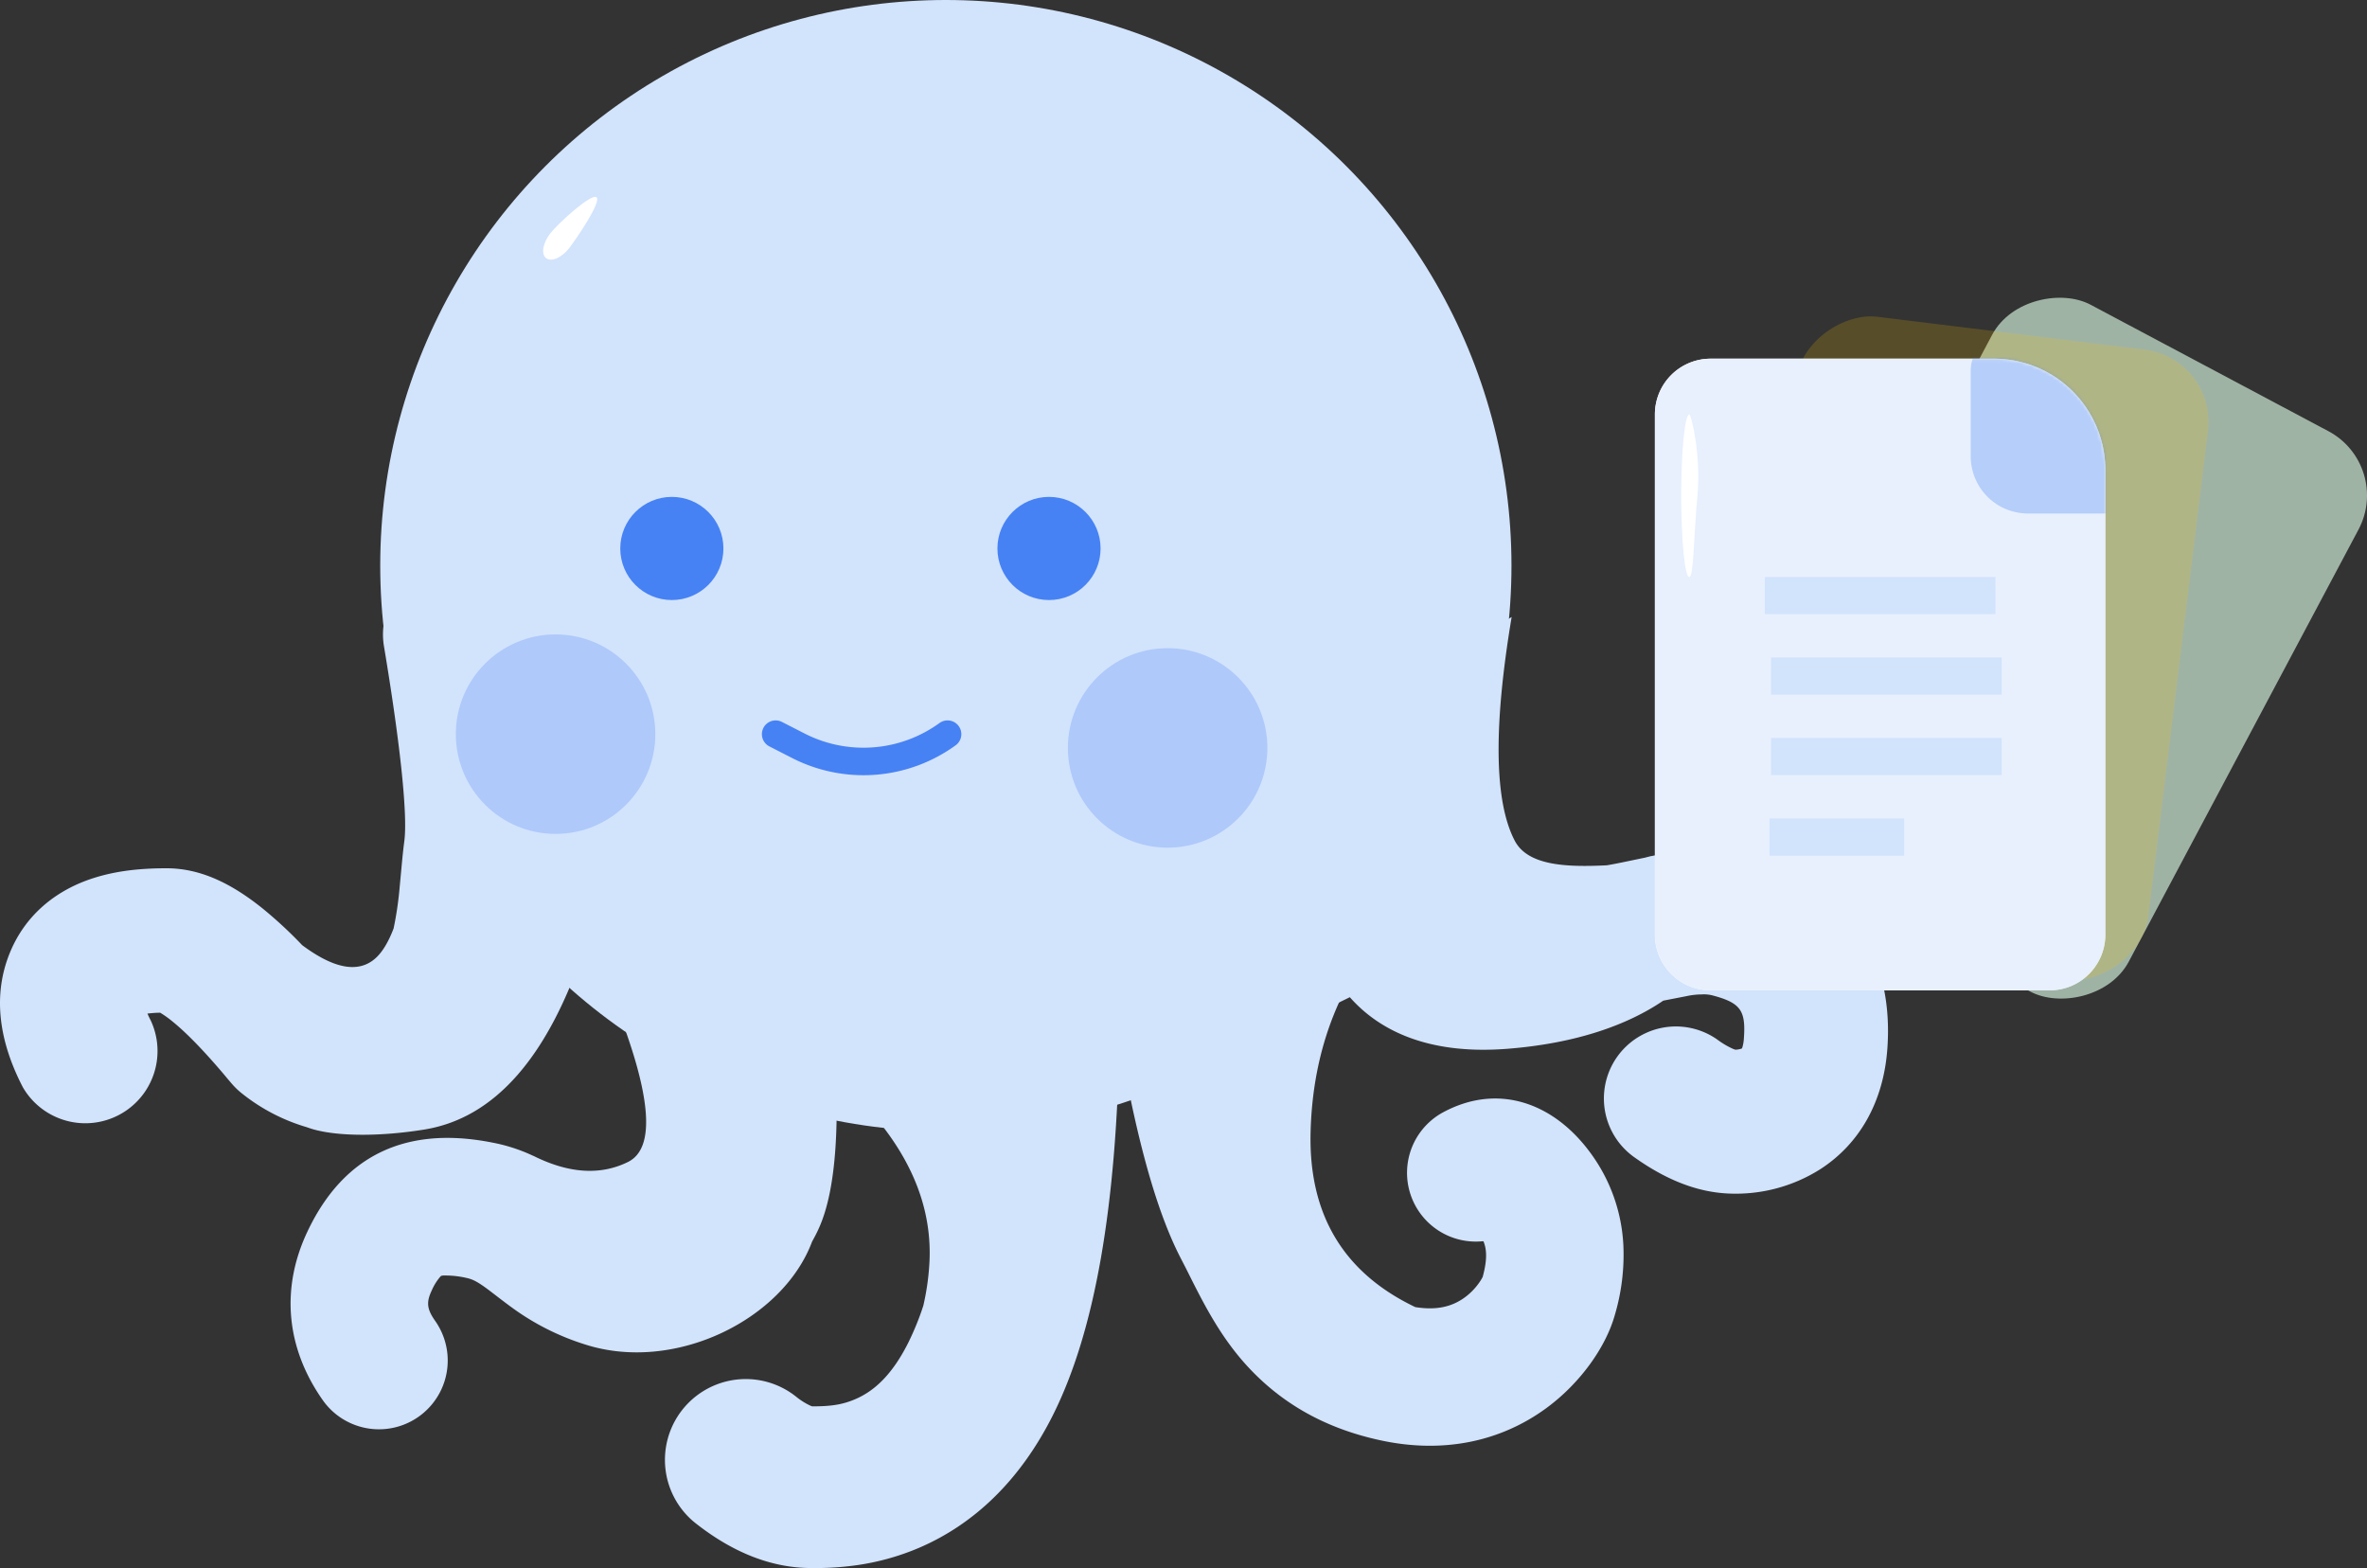 <svg id="Layer_1" data-name="Layer 1" xmlns="http://www.w3.org/2000/svg" xmlns:xlink="http://www.w3.org/1999/xlink" viewBox="0 0 688.39 456"><rect x="0" y="0" width="688.39" height="456" fill="#333333" stroke="none"/><defs><style>.cls-1{fill:#fff;}.cls-1,.cls-10,.cls-8{fill-rule:evenodd;}.cls-2{fill:#d2e3fc;}.cls-10,.cls-3,.cls-5{fill:#4682f4;}.cls-4{fill:none;stroke:#4682f4;stroke-linecap:round;stroke-width:8px;}.cls-5{opacity:0.26;}.cls-10,.cls-5,.cls-6,.cls-7{isolation:isolate;}.cls-6{fill:#ceead6;opacity:0.7;}.cls-7{fill:#fabd04;opacity:0.19;}.cls-8{fill:#e8f0fe;}.cls-9{mask:url(#mask);}.cls-10{opacity:0.31;}.cls-11{mask:url(#mask-2-2);}</style><mask id="mask" x="481.29" y="96.21" width="144.07" height="191.79" maskUnits="userSpaceOnUse"><g id="mask-2"><path id="path-1" class="cls-1" d="M497.5,104.31h82.39a32.41,32.41,0,0,1,32.41,32.42V271.79A16.2,16.2,0,0,1,596.1,288H497.5a16.21,16.21,0,0,1-16.21-16.21V120.52A16.21,16.21,0,0,1,497.5,104.31Z"/></g></mask><mask id="mask-2-2" x="481.29" y="104.31" width="131.01" height="183.69" maskUnits="userSpaceOnUse"><g id="mask-2-3" data-name="mask-2"><path id="path-1-2" data-name="path-1" class="cls-1" d="M497.5,104.31h82.39a32.41,32.41,0,0,1,32.41,32.42V271.79A16.2,16.2,0,0,1,596.1,288H497.5a16.21,16.21,0,0,1-16.21-16.21V120.52A16.21,16.21,0,0,1,497.5,104.31Z"/></g></mask></defs><title>Artboard 1</title><g id="R3"><g id="Octopus"><g id="Blue-Doctopus"><g id="Group-3-Copy"><g id="Group-4-Copy-2"><circle id="Oval" class="cls-2" cx="275.08" cy="164.5" r="164.5"/><path id="Combined-Shape" class="cls-2" d="M405.89,267q-23.76,25.5-24.73,62.12-.95,36,30.45,51c6.26,1,10.76-.14,14.46-2.87a18.38,18.38,0,0,0,4.06-4.16,12.9,12.9,0,0,0,1-1.6h0l.08-.16c1.21-4.44,1.33-7.68.22-10.35h0l-.38,0a20,20,0,0,1-11.26-37.56c15.82-8.46,31.94-2.84,42.68,11.75a49.27,49.27,0,0,1,9.66,27.18,61.69,61.69,0,0,1-2.51,20.13c-2.6,9.21-9.93,19.66-19.79,26.93-13.2,9.73-30,13.49-48.6,9.39-13.77-3-25-8.81-34.14-17.18-7.2-6.61-12.39-14-17.6-23.79h0l-.24-.45c-.71-1.34-1.42-2.73-2.28-4.42h0l-2.06-4.11-.69-1.34-.92-1.78c-6.22-12.11-11.42-29.79-16-53.58h0l-.39-2.06-.38-2a20,20,0,0,1,7.27-19.34q-.36-6.41-.6-13.81h0Z"/><path class="cls-2" d="M412.28,105.34A20.94,20.94,0,0,1,428.69,130c-5,24.78-8.14,45.42-9.55,61.61l20.49-12.18q-8,47.9.87,65c3.79,7.33,15,7.79,26.8,7.21,1.2-.2,2.46-.44,3.78-.71l.8-.16,6.5-1.35L480,249l.51-.09,1-.19.89-.17a79.12,79.12,0,0,1,10.71-1.23A51.72,51.72,0,0,1,508.65,249c27,7.17,42.37,26.93,40.24,56.06-1.14,15.48-8.16,27.64-19.49,34.95A45.94,45.94,0,0,1,503,347.1c-9.57-.34-18.8-4.17-28-10.78a20.94,20.94,0,0,1,24.13-34.22l.31.22.36.26a23.83,23.83,0,0,0,4.19,2.43,5.73,5.73,0,0,0,.71.25,6.09,6.09,0,0,0,1.77-.31l.13-.05.09-.23.1-.3a12,12,0,0,0,.38-2.38c.58-7.92-.9-10.18-8.22-12.27l-.32-.09-.68-.18a10.13,10.13,0,0,0-3.08-.26,21,21,0,0,0-4.35.49l-.31.06-1.28.25L483.73,291c-10.29,7-25.15,12.42-45.36,14-24,1.88-37.86-6-45.8-15l-14.92,7.28-7.89-16.18,13.94-6.8a42.83,42.83,0,0,1-1.66-6.83q-2-13.19-3.14-32.75l-.11-.44c-4.85-21.22-2.22-55.51,7.29-104.79l.29-1.5.61-3.08.63-3.19A20.94,20.94,0,0,1,412.28,105.34Z"/><path class="cls-2" d="M153.1,181.05l.67,4,.45,2.81c4.79,30,6.54,50,5,62l-.12,1-.12,1c-.08.69-.16,1.48-.25,2.37l-.47,5.1c-.17,1.89-.35,3.66-.53,5.35l12.63,9.81q-16,49-47,54c-11.88,1.92-24.2,2.11-32,0-.68-.19-1.41-.42-2.17-.7a54.92,54.92,0,0,1-18.72-9.72,21.39,21.39,0,0,1-3.34-3.25l-1-1.17-1-1.2c-6-7.08-11.08-12.29-15.17-15.56a28.78,28.78,0,0,0-3.17-2.26l-.2-.12c-1.42,0-2.65.13-3.71.25.23.52.49,1.09.8,1.7l.19.37A21,21,0,0,1,6.66,316.21C-.45,302.52-2.24,289,3.12,276.47c4.21-9.81,12-16.62,21.81-20.33,7-2.62,14.59-3.64,23.46-3.64,9.74,0,18.66,4.23,27.87,11.6a124.19,124.19,0,0,1,11.62,10.76q14.13,10.53,21.51,3.64c1.89-1.76,3.63-4.68,5.08-8.5a100,100,0,0,0,1.77-12.1l.72-7.7.12-1.22.12-1.14c.1-.93.2-1.79.31-2.62l.06-.5c1-7.18-.92-26.88-5.9-56.77a21,21,0,0,1,41.43-6.9Z"/><path class="cls-2" d="M235.8,296.15l6.34.39q3.69,43.74-4,60.67c-.58,1.3-1.24,2.57-1.95,3.83-8.51,22.8-39.92,38.22-65.85,30a72.93,72.93,0,0,1-21.54-10.85l-.66-.48c-1.6-1.17-6.16-4.7-6-4.56l-.63-.47c-2.75-2-4.09-2.7-6.09-3.1a26.89,26.89,0,0,0-5.83-.65l-.37,0-.34,0a3.16,3.16,0,0,0-.61.12h0s-.06.05-.31.32a16.09,16.09,0,0,0-2.44,4c-1.54,3.29-1.38,5.27.94,8.62l.21.3a20,20,0,0,1-32.55,23.24c-10.81-15.13-12.6-32.46-4.85-49.08,10.76-23.06,29.45-31.07,54.05-26.15a49.38,49.38,0,0,1,11.82,3.86l-.06-.05q15.48,7.74,27.54,1.81t-3.36-45.34L200.1,294a20,20,0,0,1,35.7,2.2Z"/><path class="cls-2" d="M302.5,278a23.5,23.5,0,0,1,23.07,23.92c-.88,48.89-7.06,85.22-19.45,109.81-9.51,18.87-22.88,31.54-38.81,38.38a71.89,71.89,0,0,1-18.94,5.17A85.42,85.42,0,0,1,236,456c-11.76,0-22.91-4.61-33.42-12.81a23.5,23.5,0,0,1,28.61-37.29l.31.24a20,20,0,0,0,4.07,2.59l.2.09.42.16.07,0c5.39,0,8.72-.48,12.48-2.09,5.7-2.44,10.8-7.28,15.37-16.34a79.68,79.68,0,0,0,4.42-10.86,71.84,71.84,0,0,0,1.71-11.51q1.89-26.31-21.78-49.95l29.65-3.12q.3-6.78.43-14.05A23.51,23.51,0,0,1,302.5,278Z"/></g></g><circle id="Oval-Copy-2" class="cls-3" cx="305.08" cy="159.5" r="15"/><circle id="Oval-Copy-3" class="cls-3" cx="195.39" cy="159.5" r="15"/><path id="Path-6-Copy" class="cls-4" d="M225.58,213.5l6.61,3.38a41.62,41.62,0,0,0,43.39-3.38h0"/><circle id="Oval-Copy-4" class="cls-5" cx="339.58" cy="217.5" r="29"/><circle id="Oval-Copy-5" class="cls-5" cx="161.58" cy="213.5" r="29"/><path id="Oval-Copy-6" class="cls-1" d="M158.81,75.06c1.52,1.19,4.51-.08,6.67-2.84s9.56-13.67,8-14.86S162.12,65.15,160,67.91,157.29,73.87,158.81,75.06Z"/></g></g></g><g id="mask-2-8" data-name="mask-2"><path id="path-1-7" data-name="path-1" class="cls-1" d="M497.5,104.31h82.39a32.41,32.41,0,0,1,32.41,32.42V271.79A16.2,16.2,0,0,1,596.1,288H497.5a16.21,16.21,0,0,1-16.21-16.21V120.52A16.21,16.21,0,0,1,497.5,104.31Z"/></g><g id="R3-2" data-name="R3"><g id="Accessories"><g id="Documents"><rect id="Rectangle-Copy-5" class="cls-6" x="506.96" y="128.17" width="184.59" height="120.66" rx="21.16" transform="translate(151.48 629.11) rotate(-62)"/><rect id="Rectangle" class="cls-7" x="481.29" y="128.17" width="184.59" height="120.66" rx="21.16" transform="translate(316.59 734.84) rotate(-83)"/><path class="cls-8" d="M497.5,104.31h82.39a32.41,32.41,0,0,1,32.41,32.42V271.79A16.2,16.2,0,0,1,596.1,288H497.5a16.21,16.21,0,0,1-16.21-16.21V120.52A16.21,16.21,0,0,1,497.5,104.31Z"/><g class="cls-9"><path class="cls-10" d="M584.84,96.21h40.52v41.42a11.7,11.7,0,0,1-11.7,11.7H589.79a16.65,16.65,0,0,1-16.65-16.66V107.91A11.7,11.7,0,0,1,584.84,96.21Z"/></g><g class="cls-11"><path id="Oval-2" data-name="Oval" class="cls-1" d="M491.3,167.79c1.3,0,1.26-12,2.36-23.64s-1.79-23.63-2.36-23.63c-1.3,0-2.35,10.58-2.35,23.63S490,167.79,491.3,167.79Z"/></g><g class="cls-11"><rect class="cls-2" x="513.26" y="167.79" width="67.08" height="10.81"/></g><g class="cls-11"><rect id="Rectangle-Copy-26" class="cls-2" x="515.06" y="191.2" width="67.08" height="10.81"/></g><g class="cls-11"><rect id="Rectangle-Copy-27" class="cls-2" x="515.06" y="214.61" width="67.08" height="10.81"/></g><g class="cls-11"><rect id="Rectangle-Copy-28" class="cls-2" x="514.61" y="238.02" width="39.17" height="10.81"/></g></g></g></g></svg>